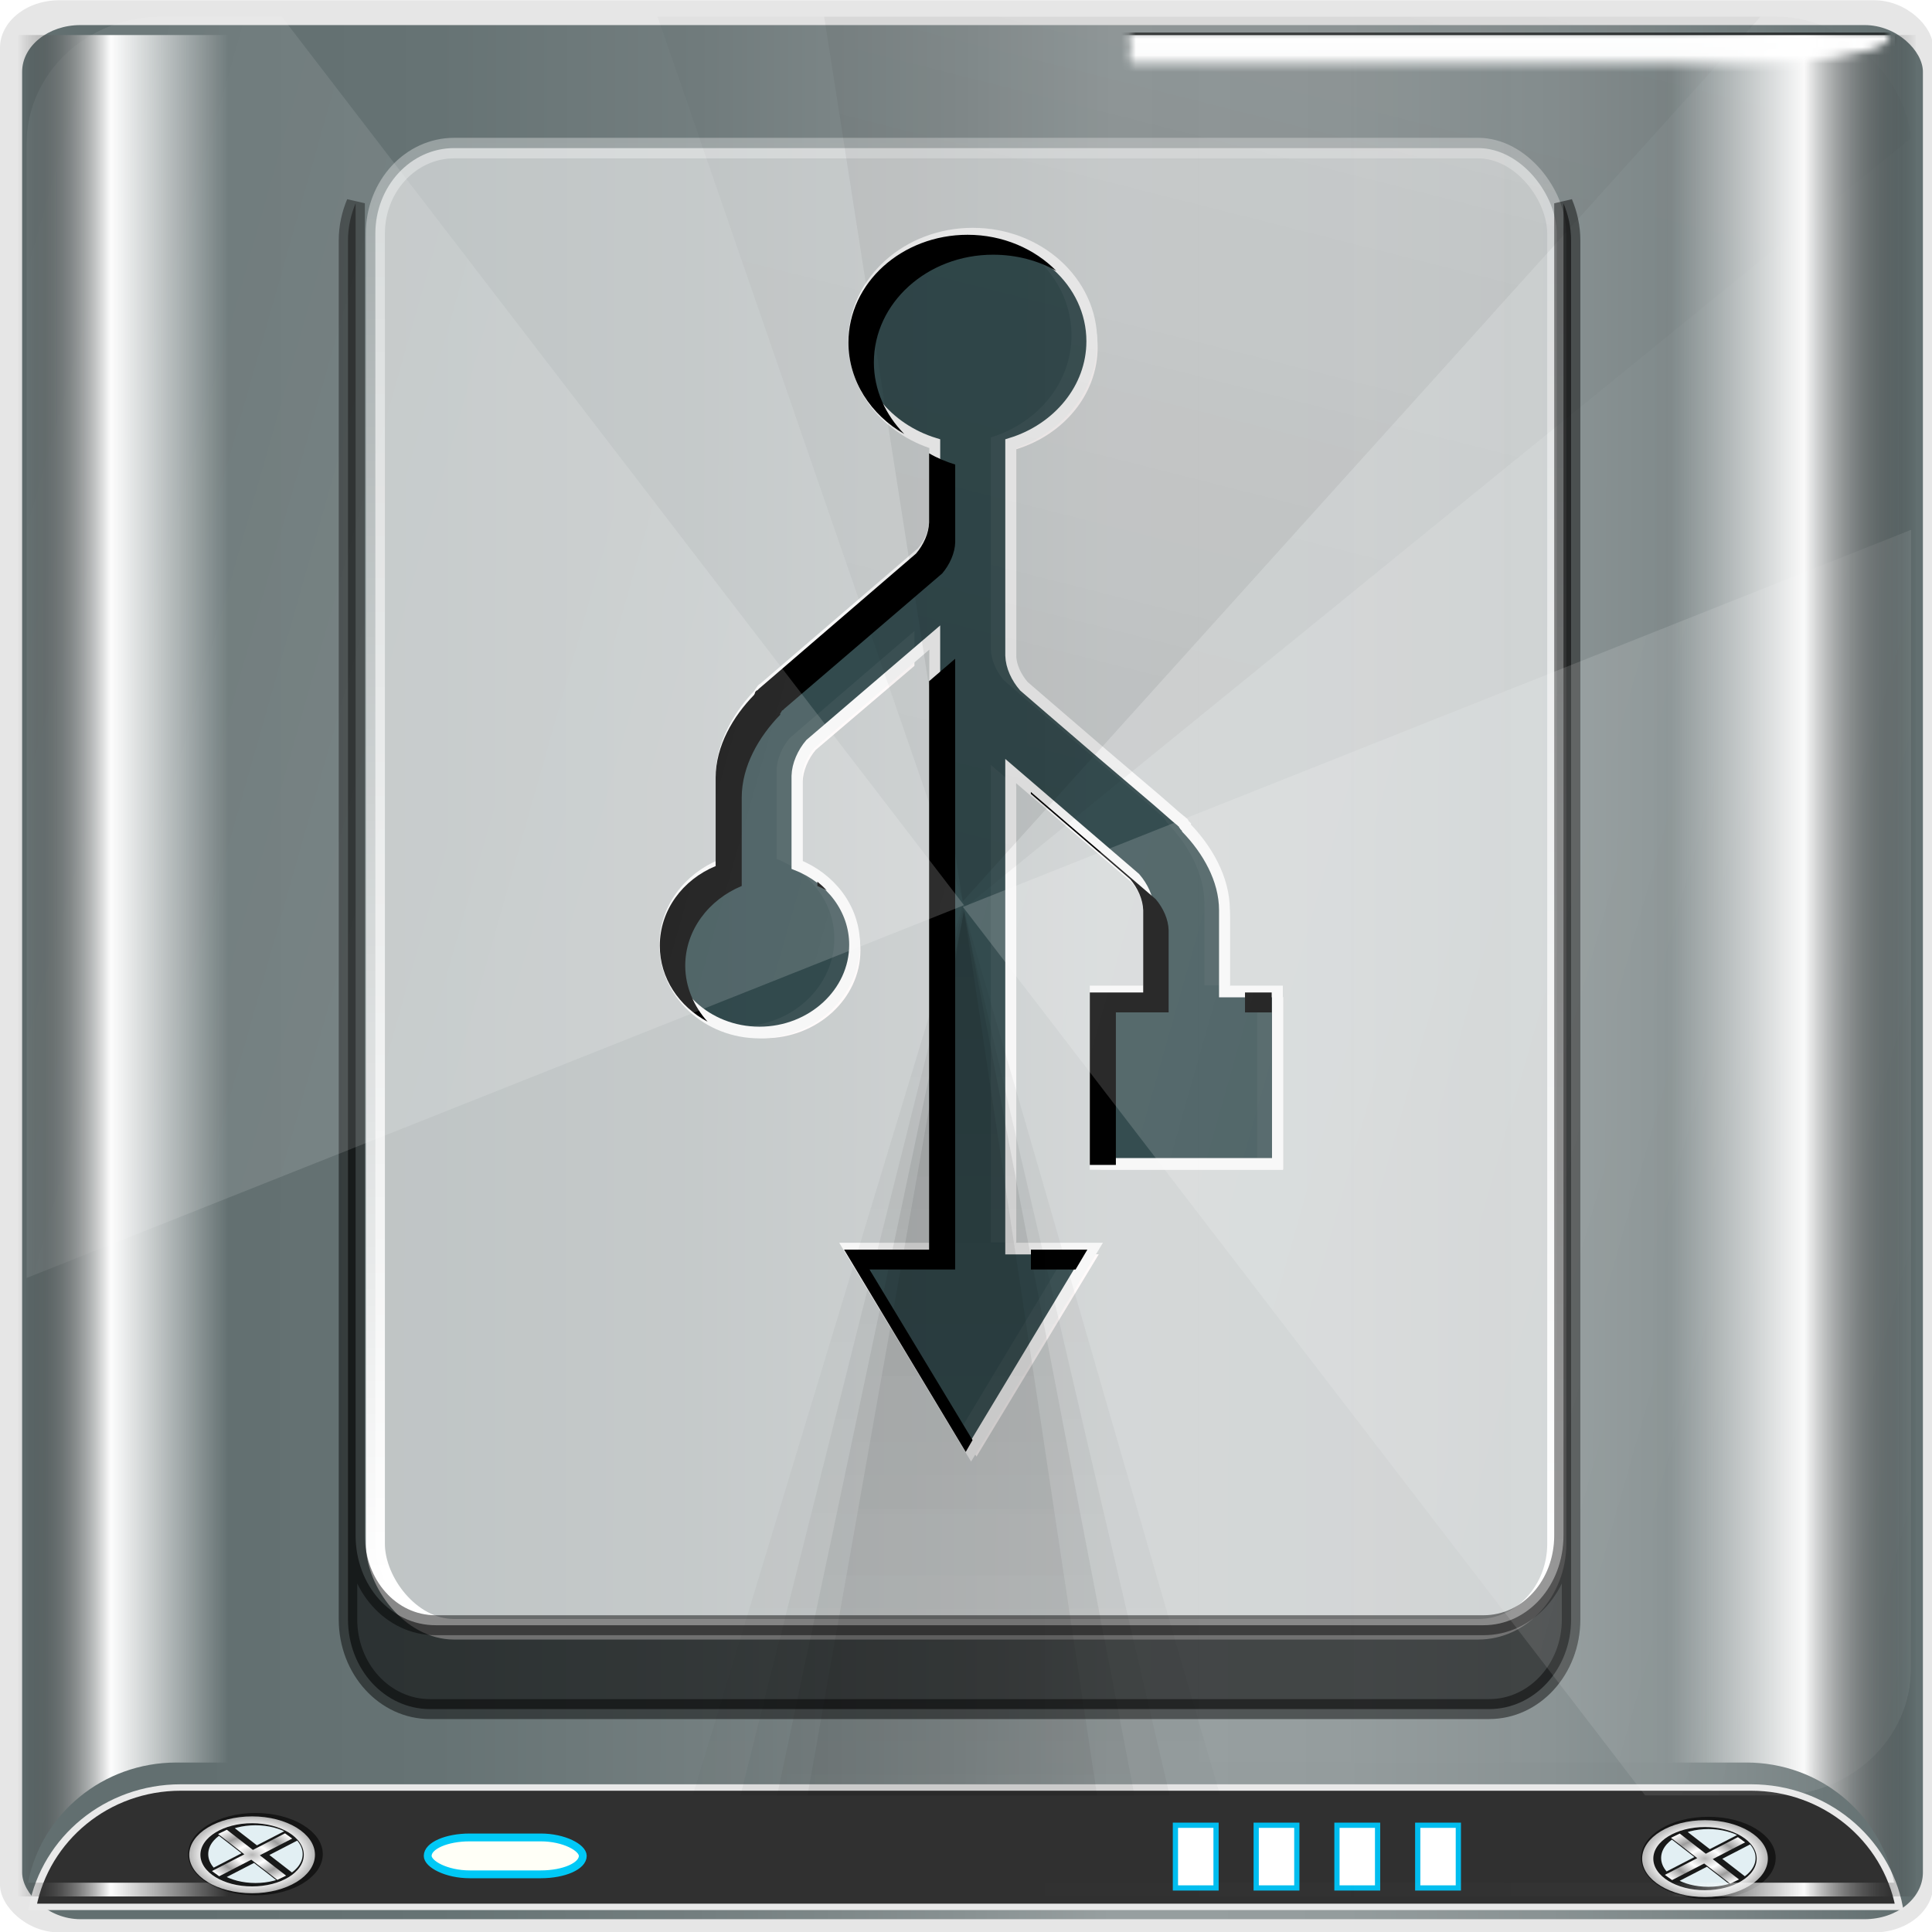 <?xml version="1.0" encoding="UTF-8" standalone="no"?>
<!-- Created with Inkscape (http://www.inkscape.org/) -->

<svg
   xmlns:dc="http://purl.org/dc/elements/1.1/"
   xmlns:cc="http://creativecommons.org/ns#"
   xmlns:rdf="http://www.w3.org/1999/02/22-rdf-syntax-ns#"
   xmlns:svg="http://www.w3.org/2000/svg"
   xmlns="http://www.w3.org/2000/svg"
   xmlns:xlink="http://www.w3.org/1999/xlink"
   xmlns:sodipodi="http://sodipodi.sourceforge.net/DTD/sodipodi-0.dtd"
   xmlns:inkscape="http://www.inkscape.org/namespaces/inkscape"
   width="96"
   height="96"
   id="svg5222"
   version="1.1"
   inkscape:version="0.48.5 r10040"
   sodipodi:docname="Removable.svg">
  <defs
     id="defs5224">
    <linearGradient
       inkscape:collect="always"
       id="linearGradient5095">
      <stop
         style="stop-color:#ffffff;stop-opacity:1;"
         offset="0"
         id="stop5097" />
      <stop
         style="stop-color:#ffffff;stop-opacity:0;"
         offset="1"
         id="stop5099" />
    </linearGradient>
    <linearGradient
       id="linearGradient4006">
      <stop
         style="stop-color:#010101;stop-opacity:1;"
         offset="0"
         id="stop4008" />
      <stop
         style="stop-color:#010101;stop-opacity:0.19;"
         offset="1"
         id="stop4010" />
    </linearGradient>
    <linearGradient
       inkscape:collect="always"
       xlink:href="#linearGradient6127"
       id="linearGradient4819"
       gradientUnits="userSpaceOnUse"
       x1="0"
       y1="128"
       x2="256"
       y2="128" />
    <linearGradient
       x1="278.97"
       y1="149.81"
       gradientTransform="matrix(0.903,-9e-4,-9e-4,0.798,22.331,26.876)"
       x2="282.86"
       gradientUnits="userSpaceOnUse"
       y2="149.81"
       id="linearGradient6127">
      <stop
         offset="0"
         style="stop-color:#626F70"
         id="stop6129" />
      <stop
         offset=".145"
         style="stop-color:#667374"
         id="stop6131" />
      <stop
         offset=".297"
         style="stop-color:#737E7F"
         id="stop6133" />
      <stop
         offset=".451"
         style="stop-color:#889192"
         id="stop6135" />
      <stop
         offset=".539"
         style="stop-color:#979FA0"
         id="stop6137" />
      <stop
         offset=".675"
         style="stop-color:#949C9D"
         id="stop6139" />
      <stop
         offset=".795"
         style="stop-color:#899293"
         id="stop6141-28" />
      <stop
         offset=".907"
         style="stop-color:#778283"
         id="stop6143-46" />
      <stop
         offset="1"
         style="stop-color:#626F70"
         id="stop6145" />
    </linearGradient>
    <linearGradient
       inkscape:collect="always"
       xlink:href="#linearGradient4273"
       id="linearGradient4821"
       gradientUnits="userSpaceOnUse"
       x1="0"
       y1="128"
       x2="256"
       y2="128"
       gradientTransform="matrix(0.373,0,0,0.363,0.469,3.073)" />
    <linearGradient
       id="linearGradient4273">
      <stop
         style="stop-color:#000000;stop-opacity:0;"
         offset="0"
         id="stop4275" />
      <stop
         id="stop3953"
         offset="0.049"
         style="stop-color:#fdfdfd;stop-opacity:1;" />
      <stop
         id="stop4277"
         offset="0.111"
         style="stop-color:#ffffff;stop-opacity:0;" />
      <stop
         id="stop4279"
         offset="0.5"
         style="stop-color:#ffffff;stop-opacity:0;" />
      <stop
         id="stop3955"
         offset="0.87"
         style="stop-color:#fbfbfb;stop-opacity:0.018;" />
      <stop
         style="stop-color:#fafafa;stop-opacity:1;"
         offset="0.94"
         id="stop4281" />
      <stop
         style="stop-color:#000000;stop-opacity:0;"
         offset="1"
         id="stop4283" />
    </linearGradient>
    <radialGradient
       inkscape:collect="always"
       xlink:href="#linearGradient4466-4-9-1"
       id="radialGradient4823"
       gradientUnits="userSpaceOnUse"
       spreadMethod="pad"
       cx="-19.698"
       cy="65.445"
       fx="-19.698"
       fy="65.445"
       r="19.445" />
    <linearGradient
       id="linearGradient4466-4-9-1">
      <stop
         style="stop-color:#ffffff;stop-opacity:1;"
         offset="0"
         id="stop4468-2-0-5" />
      <stop
         style="stop-color:#292929;stop-opacity:1;"
         offset="1"
         id="stop4470-1-0-8" />
    </linearGradient>
    <linearGradient
       inkscape:collect="always"
       xlink:href="#SVGID_123_-5-3-9"
       id="linearGradient4825"
       gradientUnits="userSpaceOnUse"
       x1="-39.143"
       y1="65.445"
       x2="-0.253"
       y2="65.445" />
    <linearGradient
       x1="235.24"
       y1="136.37"
       gradientTransform="matrix(1,2e-4,2e-4,1.039,0.039,-6.066)"
       x2="269.33"
       gradientUnits="userSpaceOnUse"
       y2="136.37"
       id="SVGID_123_-5-3-9">
      <stop
         offset="0"
         style="stop-color:#A8AEAF"
         id="stop1552-8-5-0" />
      <stop
         offset=".564"
         style="stop-color:#E8EAEA"
         id="stop1554-9-8-2" />
      <stop
         offset="1"
         style="stop-color:#B6BBBC"
         id="stop1556-0-6-5" />
    </linearGradient>
    <linearGradient
       inkscape:collect="always"
       xlink:href="#SVGID_73_-1-3-7"
       id="linearGradient4827"
       gradientUnits="userSpaceOnUse"
       gradientTransform="matrix(0.201,0,0,0.298,16.567,965.1)"
       x1="234"
       y1="143.67"
       x2="278.41"
       y2="143.67" />
    <linearGradient
       x1="275.7"
       y1="108.08"
       gradientTransform="matrix(-0.923,-0.176,-0.54,0.934,571.375,62.661)"
       x2="235.7"
       gradientUnits="userSpaceOnUse"
       y2="169.08"
       id="SVGID_73_-1-3-7">
      <stop
         offset="0.127"
         style="stop-color:#66d9de;stop-opacity:0;"
         id="stop886-7-9-8" />
      <stop
         offset=".485"
         style="stop-color:#FFFFFF"
         id="stop888-4-4-9" />
      <stop
         offset="0.873"
         style="stop-color:#f7a4ee;stop-opacity:0;"
         id="stop890-2-8-8" />
    </linearGradient>
    <linearGradient
       inkscape:collect="always"
       xlink:href="#SVGID_73_-1-3-7"
       id="linearGradient4829"
       gradientUnits="userSpaceOnUse"
       gradientTransform="matrix(0.204,0,0,0.301,13.896,962.339)"
       x1="275.7"
       y1="108.08"
       x2="235.7"
       y2="169.08" />
    <linearGradient
       x1="275.7"
       y1="108.08"
       gradientTransform="matrix(-0.923,-0.176,-0.54,0.934,571.375,62.661)"
       x2="235.7"
       gradientUnits="userSpaceOnUse"
       y2="169.08"
       id="linearGradient4914">
      <stop
         offset="0.127"
         style="stop-color:#66d9de;stop-opacity:0;"
         id="stop4916" />
      <stop
         offset=".485"
         style="stop-color:#FFFFFF"
         id="stop4918" />
      <stop
         offset="0.873"
         style="stop-color:#f7a4ee;stop-opacity:0;"
         id="stop4920" />
    </linearGradient>
    <linearGradient
       inkscape:collect="always"
       xlink:href="#SVGID_73_-1-3-7"
       id="linearGradient4831"
       gradientUnits="userSpaceOnUse"
       gradientTransform="matrix(-0.923,-0.176,-0.54,0.934,571.375,62.661)"
       x1="275.7"
       y1="108.08"
       x2="235.7"
       y2="169.08" />
    <linearGradient
       x1="275.7"
       y1="108.08"
       gradientTransform="matrix(-0.923,-0.176,-0.54,0.934,571.375,62.661)"
       x2="235.7"
       gradientUnits="userSpaceOnUse"
       y2="169.08"
       id="linearGradient4923">
      <stop
         offset="0.127"
         style="stop-color:#66d9de;stop-opacity:0;"
         id="stop4925" />
      <stop
         offset=".485"
         style="stop-color:#FFFFFF"
         id="stop4927" />
      <stop
         offset="0.873"
         style="stop-color:#f7a4ee;stop-opacity:0;"
         id="stop4929" />
    </linearGradient>
    <filter
       color-interpolation-filters="sRGB"
       inkscape:collect="always"
       id="filter6071-1"
       x="-0.595"
       width="2.191"
       y="-0.012"
       height="1.024">
      <feGaussianBlur
         inkscape:collect="always"
         stdDeviation="1.306"
         id="feGaussianBlur6073-4" />
    </filter>
    <filter
       color-interpolation-filters="sRGB"
       inkscape:collect="always"
       id="filter6254-6">
      <feGaussianBlur
         inkscape:collect="always"
         stdDeviation="0.051"
         id="feGaussianBlur6256-9" />
    </filter>
    <radialGradient
       inkscape:collect="always"
       xlink:href="#linearGradient6139-0"
       id="radialGradient4833"
       gradientUnits="userSpaceOnUse"
       gradientTransform="matrix(1.007,0,0,0.847,-0.272,5.542)"
       cx="36.593"
       cy="30.963"
       fx="36.593"
       fy="30.963"
       r="5.627" />
    <linearGradient
       id="linearGradient6139-0">
      <stop
         style="stop-color:#b7b7b7;stop-opacity:1;"
         offset="0"
         id="stop6141-2" />
      <stop
         id="stop6151-0"
         offset="0.25"
         style="stop-color:#ffffff;stop-opacity:1;" />
      <stop
         id="stop6147-1"
         offset="0.5"
         style="stop-color:#9d9d9d;stop-opacity:1;" />
      <stop
         style="stop-color:#fafafa;stop-opacity:1;"
         offset="0.75"
         id="stop6149-4" />
      <stop
         style="stop-color:#b7b7b7;stop-opacity:1;"
         offset="1"
         id="stop6143-4" />
    </linearGradient>
    <radialGradient
       inkscape:collect="always"
       xlink:href="#linearGradient4307"
       id="radialGradient4835"
       gradientUnits="userSpaceOnUse"
       cx="36.593"
       cy="30.963"
       fx="36.593"
       fy="30.963"
       r="5.627" />
    <linearGradient
       id="linearGradient4307">
      <stop
         style="stop-color:#b7b7b7;stop-opacity:1;"
         offset="0"
         id="stop4309" />
      <stop
         id="stop4311"
         offset="0.25"
         style="stop-color:#ffffff;stop-opacity:1;" />
      <stop
         id="stop4313"
         offset="0.5"
         style="stop-color:#9d9d9d;stop-opacity:1;" />
      <stop
         style="stop-color:#fafafa;stop-opacity:1;"
         offset="0.75"
         id="stop4315" />
      <stop
         style="stop-color:#b7b7b7;stop-opacity:1;"
         offset="1"
         id="stop4317" />
    </linearGradient>
    <radialGradient
       inkscape:collect="always"
       xlink:href="#linearGradient6139-0"
       id="radialGradient4837"
       gradientUnits="userSpaceOnUse"
       cx="36.593"
       cy="30.963"
       fx="36.593"
       fy="30.963"
       r="5.627" />
    <linearGradient
       id="linearGradient4958">
      <stop
         style="stop-color:#b7b7b7;stop-opacity:1;"
         offset="0"
         id="stop4960" />
      <stop
         id="stop4962"
         offset="0.25"
         style="stop-color:#ffffff;stop-opacity:1;" />
      <stop
         id="stop4964"
         offset="0.5"
         style="stop-color:#9d9d9d;stop-opacity:1;" />
      <stop
         style="stop-color:#fafafa;stop-opacity:1;"
         offset="0.75"
         id="stop4966" />
      <stop
         style="stop-color:#b7b7b7;stop-opacity:1;"
         offset="1"
         id="stop4968" />
    </linearGradient>
    <radialGradient
       inkscape:collect="always"
       xlink:href="#linearGradient6139-0"
       id="radialGradient4839"
       gradientUnits="userSpaceOnUse"
       cx="36.593"
       cy="30.963"
       fx="36.593"
       fy="30.963"
       r="5.627" />
    <linearGradient
       id="linearGradient4975">
      <stop
         style="stop-color:#b7b7b7;stop-opacity:1;"
         offset="0"
         id="stop4977" />
      <stop
         id="stop4979"
         offset="0.25"
         style="stop-color:#ffffff;stop-opacity:1;" />
      <stop
         id="stop4981"
         offset="0.5"
         style="stop-color:#9d9d9d;stop-opacity:1;" />
      <stop
         style="stop-color:#fafafa;stop-opacity:1;"
         offset="0.75"
         id="stop4983" />
      <stop
         style="stop-color:#b7b7b7;stop-opacity:1;"
         offset="1"
         id="stop4985" />
    </linearGradient>
    <radialGradient
       inkscape:collect="always"
       xlink:href="#linearGradient6139-0"
       id="radialGradient4841"
       gradientUnits="userSpaceOnUse"
       cx="36.593"
       cy="30.963"
       fx="36.593"
       fy="30.963"
       r="5.627" />
    <linearGradient
       id="linearGradient4992">
      <stop
         style="stop-color:#b7b7b7;stop-opacity:1;"
         offset="0"
         id="stop4994" />
      <stop
         id="stop4996"
         offset="0.25"
         style="stop-color:#ffffff;stop-opacity:1;" />
      <stop
         id="stop4998"
         offset="0.5"
         style="stop-color:#9d9d9d;stop-opacity:1;" />
      <stop
         style="stop-color:#fafafa;stop-opacity:1;"
         offset="0.75"
         id="stop5000" />
      <stop
         style="stop-color:#b7b7b7;stop-opacity:1;"
         offset="1"
         id="stop5002" />
    </linearGradient>
    <linearGradient
       id="linearGradient3840-5-3">
      <stop
         id="stop3852-2-6"
         offset="0"
         style="stop-color:#525252;stop-opacity:1;" />
      <stop
         style="stop-color:#d5d5d5;stop-opacity:1;"
         offset="0.85"
         id="stop4868-2" />
      <stop
         id="stop3850-7-9"
         offset="1"
         style="stop-color:#5f5f5f;stop-opacity:1;" />
    </linearGradient>
    <filter
       color-interpolation-filters="sRGB"
       inkscape:collect="always"
       id="filter6254-6-3">
      <feGaussianBlur
         inkscape:collect="always"
         stdDeviation="0.051"
         id="feGaussianBlur6256-9-4" />
    </filter>
    <radialGradient
       inkscape:collect="always"
       xlink:href="#linearGradient6139-0-6"
       id="radialGradient4845"
       gradientUnits="userSpaceOnUse"
       cx="36.593"
       cy="30.963"
       fx="36.593"
       fy="30.963"
       r="5.627" />
    <linearGradient
       id="linearGradient6139-0-6">
      <stop
         style="stop-color:#b7b7b7;stop-opacity:1;"
         offset="0"
         id="stop6141-2-6" />
      <stop
         id="stop6151-0-8"
         offset="0.25"
         style="stop-color:#ffffff;stop-opacity:1;" />
      <stop
         id="stop6147-1-7"
         offset="0.5"
         style="stop-color:#9d9d9d;stop-opacity:1;" />
      <stop
         style="stop-color:#fafafa;stop-opacity:1;"
         offset="0.75"
         id="stop6149-4-1" />
      <stop
         style="stop-color:#b7b7b7;stop-opacity:1;"
         offset="1"
         id="stop6143-4-1" />
    </linearGradient>
    <radialGradient
       inkscape:collect="always"
       xlink:href="#linearGradient6139-0-6"
       id="radialGradient4847"
       gradientUnits="userSpaceOnUse"
       cx="36.593"
       cy="30.963"
       fx="36.593"
       fy="30.963"
       r="5.627" />
    <linearGradient
       id="linearGradient5031">
      <stop
         style="stop-color:#b7b7b7;stop-opacity:1;"
         offset="0"
         id="stop5033" />
      <stop
         id="stop5035"
         offset="0.25"
         style="stop-color:#ffffff;stop-opacity:1;" />
      <stop
         id="stop5037"
         offset="0.5"
         style="stop-color:#9d9d9d;stop-opacity:1;" />
      <stop
         style="stop-color:#fafafa;stop-opacity:1;"
         offset="0.75"
         id="stop5039" />
      <stop
         style="stop-color:#b7b7b7;stop-opacity:1;"
         offset="1"
         id="stop5041" />
    </linearGradient>
    <radialGradient
       inkscape:collect="always"
       xlink:href="#linearGradient6139-0-6"
       id="radialGradient4849"
       gradientUnits="userSpaceOnUse"
       cx="36.593"
       cy="30.963"
       fx="36.593"
       fy="30.963"
       r="5.627" />
    <linearGradient
       id="linearGradient5048">
      <stop
         style="stop-color:#b7b7b7;stop-opacity:1;"
         offset="0"
         id="stop5050" />
      <stop
         id="stop5052"
         offset="0.25"
         style="stop-color:#ffffff;stop-opacity:1;" />
      <stop
         id="stop5054"
         offset="0.5"
         style="stop-color:#9d9d9d;stop-opacity:1;" />
      <stop
         style="stop-color:#fafafa;stop-opacity:1;"
         offset="0.75"
         id="stop5056" />
      <stop
         style="stop-color:#b7b7b7;stop-opacity:1;"
         offset="1"
         id="stop5058" />
    </linearGradient>
    <radialGradient
       inkscape:collect="always"
       xlink:href="#linearGradient4222"
       id="radialGradient4851"
       gradientUnits="userSpaceOnUse"
       gradientTransform="matrix(1,0,0,1.11,0,-5.365)"
       cx="-8.217"
       cy="48.955"
       fx="-8.217"
       fy="48.955"
       r="6.592" />
    <linearGradient
       id="linearGradient4222">
      <stop
         style="stop-color:#b7b7b7;stop-opacity:1;"
         offset="0"
         id="stop4224" />
      <stop
         id="stop4226"
         offset="0.25"
         style="stop-color:#ffffff;stop-opacity:1;" />
      <stop
         id="stop4228"
         offset="0.5"
         style="stop-color:#9d9d9d;stop-opacity:1;" />
      <stop
         style="stop-color:#fafafa;stop-opacity:1;"
         offset="0.75"
         id="stop4230" />
      <stop
         style="stop-color:#b7b7b7;stop-opacity:1;"
         offset="1"
         id="stop4232" />
    </linearGradient>
    <radialGradient
       inkscape:collect="always"
       xlink:href="#linearGradient3832-0-6-1-1"
       id="radialGradient4853"
       gradientUnits="userSpaceOnUse"
       gradientTransform="matrix(1,0,0,1.11,0,-5.365)"
       cx="-8.217"
       cy="48.955"
       fx="-8.217"
       fy="48.955"
       r="6.592" />
    <linearGradient
       id="linearGradient3832-0-6-1-1">
      <stop
         id="stop3834-6-3-7-1"
         offset="0"
         style="stop-color:#000000;stop-opacity:1;" />
      <stop
         style="stop-color:#000000;stop-opacity:0.588;"
         offset="0.1"
         id="stop3872-2-4" />
      <stop
         id="stop3844-6-2-7-6"
         offset="0.9"
         style="stop-color:#000000;stop-opacity:0.588;" />
      <stop
         id="stop3836-5-0-2-9"
         offset="1"
         style="stop-color:#000000;stop-opacity:1;" />
    </linearGradient>
    <radialGradient
       inkscape:collect="always"
       xlink:href="#linearGradient3832-0-6-1-1"
       id="radialGradient4855"
       gradientUnits="userSpaceOnUse"
       gradientTransform="matrix(1,0,0,1.11,0,-5.365)"
       cx="-8.217"
       cy="48.955"
       fx="-8.217"
       fy="48.955"
       r="6.592" />
    <linearGradient
       id="linearGradient5074">
      <stop
         id="stop5076"
         offset="0"
         style="stop-color:#000000;stop-opacity:1;" />
      <stop
         style="stop-color:#000000;stop-opacity:0.588;"
         offset="0.1"
         id="stop5078" />
      <stop
         id="stop5080"
         offset="0.9"
         style="stop-color:#000000;stop-opacity:0.588;" />
      <stop
         id="stop5082"
         offset="1"
         style="stop-color:#000000;stop-opacity:1;" />
    </linearGradient>
    <radialGradient
       inkscape:collect="always"
       xlink:href="#linearGradient3832-0-6-1-1"
       id="radialGradient4857"
       gradientUnits="userSpaceOnUse"
       gradientTransform="matrix(1,0,0,1.11,0,-5.365)"
       cx="-8.217"
       cy="48.955"
       fx="-8.217"
       fy="48.955"
       r="6.592" />
    <linearGradient
       id="linearGradient5085">
      <stop
         id="stop5087"
         offset="0"
         style="stop-color:#000000;stop-opacity:1;" />
      <stop
         style="stop-color:#000000;stop-opacity:0.588;"
         offset="0.1"
         id="stop5089" />
      <stop
         id="stop5091"
         offset="0.9"
         style="stop-color:#000000;stop-opacity:0.588;" />
      <stop
         id="stop5093"
         offset="1"
         style="stop-color:#000000;stop-opacity:1;" />
    </linearGradient>
    <radialGradient
       inkscape:collect="always"
       xlink:href="#linearGradient3832-0-6-1-1"
       id="radialGradient4859"
       gradientUnits="userSpaceOnUse"
       gradientTransform="matrix(1,0,0,1.11,0,-5.365)"
       cx="-8.217"
       cy="48.955"
       fx="-8.217"
       fy="48.955"
       r="6.592" />
    <linearGradient
       id="linearGradient5096">
      <stop
         id="stop5098"
         offset="0"
         style="stop-color:#000000;stop-opacity:1;" />
      <stop
         style="stop-color:#000000;stop-opacity:0.588;"
         offset="0.1"
         id="stop5100" />
      <stop
         id="stop5102"
         offset="0.9"
         style="stop-color:#000000;stop-opacity:0.588;" />
      <stop
         id="stop5104"
         offset="1"
         style="stop-color:#000000;stop-opacity:1;" />
    </linearGradient>
    <radialGradient
       inkscape:collect="always"
       xlink:href="#linearGradient3832-0-6-1-1"
       id="radialGradient4861"
       gradientUnits="userSpaceOnUse"
       gradientTransform="matrix(1,0,0,1.11,0,-5.365)"
       cx="-8.217"
       cy="48.955"
       fx="-8.217"
       fy="48.955"
       r="6.592" />
    <linearGradient
       id="linearGradient5107">
      <stop
         id="stop5109"
         offset="0"
         style="stop-color:#000000;stop-opacity:1;" />
      <stop
         style="stop-color:#000000;stop-opacity:0.588;"
         offset="0.1"
         id="stop5111" />
      <stop
         id="stop5113"
         offset="0.9"
         style="stop-color:#000000;stop-opacity:0.588;" />
      <stop
         id="stop5115"
         offset="1"
         style="stop-color:#000000;stop-opacity:1;" />
    </linearGradient>
    <radialGradient
       inkscape:collect="always"
       xlink:href="#linearGradient3832-0-6-1-1"
       id="radialGradient4863"
       gradientUnits="userSpaceOnUse"
       gradientTransform="matrix(1,0,0,1.11,0,-5.365)"
       cx="-8.217"
       cy="48.955"
       fx="-8.217"
       fy="48.955"
       r="6.592" />
    <linearGradient
       id="linearGradient5118">
      <stop
         id="stop5120"
         offset="0"
         style="stop-color:#000000;stop-opacity:1;" />
      <stop
         style="stop-color:#000000;stop-opacity:0.588;"
         offset="0.1"
         id="stop5122" />
      <stop
         id="stop5124"
         offset="0.9"
         style="stop-color:#000000;stop-opacity:0.588;" />
      <stop
         id="stop5126"
         offset="1"
         style="stop-color:#000000;stop-opacity:1;" />
    </linearGradient>
    <radialGradient
       inkscape:collect="always"
       xlink:href="#linearGradient3832-0-6-1-1"
       id="radialGradient4865"
       gradientUnits="userSpaceOnUse"
       gradientTransform="matrix(1,0,0,1.11,0,-5.365)"
       cx="-8.217"
       cy="48.955"
       fx="-8.217"
       fy="48.955"
       r="6.592" />
    <linearGradient
       id="linearGradient5129">
      <stop
         id="stop5131"
         offset="0"
         style="stop-color:#000000;stop-opacity:1;" />
      <stop
         style="stop-color:#000000;stop-opacity:0.588;"
         offset="0.1"
         id="stop5133" />
      <stop
         id="stop5135"
         offset="0.9"
         style="stop-color:#000000;stop-opacity:0.588;" />
      <stop
         id="stop5137"
         offset="1"
         style="stop-color:#000000;stop-opacity:1;" />
    </linearGradient>
    <radialGradient
       r="6.592"
       fy="48.955"
       fx="-8.217"
       cy="48.955"
       cx="-8.217"
       gradientTransform="matrix(1,0,0,1.11,0,-5.365)"
       gradientUnits="userSpaceOnUse"
       id="radialGradient5220"
       xlink:href="#linearGradient3832-0-6-1-1"
       inkscape:collect="always" />
    <linearGradient
       inkscape:collect="always"
       xlink:href="#linearGradient4006"
       id="linearGradient4012"
       x1="15.775"
       y1="-15.371"
       x2="3.295"
       y2="398.6"
       gradientUnits="userSpaceOnUse" />
    <radialGradient
       inkscape:collect="always"
       xlink:href="#linearGradient5118"
       id="radialGradient4010"
       cx="118.62"
       cy="171.572"
       fx="118.62"
       fy="171.572"
       r="77.925"
       gradientTransform="matrix(1,0,0,0.736,0,45.37)"
       gradientUnits="userSpaceOnUse" />
    <linearGradient
       inkscape:collect="always"
       xlink:href="#linearGradient5095"
       id="linearGradient5101"
       x1="141.45"
       y1="-963.22"
       x2="141.321"
       y2="-1070.258"
       gradientUnits="userSpaceOnUse" />
    <linearGradient
       inkscape:collect="always"
       xlink:href="#linearGradient4273"
       id="linearGradient3960"
       gradientUnits="userSpaceOnUse"
       gradientTransform="matrix(0.369,0,0,0.372,-2.25,162.95)"
       x1="0"
       y1="128"
       x2="256"
       y2="128" />
    <mask
       maskUnits="userSpaceOnUse"
       id="mask3976">
      <path
         style="fill:#000000;fill-opacity:0.984;stroke:#eeeeee;stroke-width:1.319;stroke-linejoin:round;stroke-miterlimit:4;stroke-opacity:1;stroke-dasharray:none;display:inline"
         d="m 17.084,254.377 c -1.402,-1.789 -2.458,-10.045 -2.458,-20.033 l 0,-212.445 c 0,-9.988 1.056,-18.244 2.458,-20.033 l 0,252.51 z"
         id="path3978"
         inkscape:connector-curvature="0" />
    </mask>
    <linearGradient
       inkscape:collect="always"
       xlink:href="#linearGradient4273"
       id="linearGradient3980"
       gradientUnits="userSpaceOnUse"
       gradientTransform="matrix(0.369,0,0,0.365,-2.25,164.986)"
       x1="0"
       y1="128"
       x2="256"
       y2="128" />
    <linearGradient
       inkscape:collect="always"
       xlink:href="#linearGradient6127"
       id="linearGradient4009"
       gradientUnits="userSpaceOnUse"
       x1="0"
       y1="128"
       x2="256"
       y2="128" />
    <radialGradient
       inkscape:collect="always"
       xlink:href="#linearGradient6139-0"
       id="radialGradient4011"
       gradientUnits="userSpaceOnUse"
       cx="36.593"
       cy="30.963"
       fx="36.593"
       fy="30.963"
       r="5.627" />
    <radialGradient
       inkscape:collect="always"
       xlink:href="#linearGradient6139-0-6"
       id="radialGradient4013"
       gradientUnits="userSpaceOnUse"
       cx="36.593"
       cy="30.963"
       fx="36.593"
       fy="30.963"
       r="5.627" />
    <linearGradient
       inkscape:collect="always"
       xlink:href="#linearGradient5095"
       id="linearGradient4015"
       gradientUnits="userSpaceOnUse"
       x1="141.45"
       y1="-963.22"
       x2="141.321"
       y2="-1070.258" />
    <linearGradient
       inkscape:collect="always"
       xlink:href="#linearGradient4273"
       id="linearGradient4017"
       gradientUnits="userSpaceOnUse"
       gradientTransform="matrix(0.369,0,0,0.365,-2.25,164.986)"
       x1="0"
       y1="128"
       x2="256"
       y2="128" />
    <linearGradient
       inkscape:collect="always"
       xlink:href="#linearGradient6127"
       id="linearGradient4048"
       gradientUnits="userSpaceOnUse"
       x1="0"
       y1="128"
       x2="256"
       y2="128" />
    <radialGradient
       inkscape:collect="always"
       xlink:href="#linearGradient6139-0"
       id="radialGradient4050"
       gradientUnits="userSpaceOnUse"
       cx="36.593"
       cy="30.963"
       fx="36.593"
       fy="30.963"
       r="5.627" />
    <radialGradient
       inkscape:collect="always"
       xlink:href="#linearGradient6139-0-6"
       id="radialGradient4052"
       gradientUnits="userSpaceOnUse"
       cx="36.593"
       cy="30.963"
       fx="36.593"
       fy="30.963"
       r="5.627" />
    <linearGradient
       inkscape:collect="always"
       xlink:href="#linearGradient5095"
       id="linearGradient4054"
       gradientUnits="userSpaceOnUse"
       x1="141.45"
       y1="-963.22"
       x2="141.321"
       y2="-1070.258" />
    <linearGradient
       inkscape:collect="always"
       xlink:href="#linearGradient4273"
       id="linearGradient4056"
       gradientUnits="userSpaceOnUse"
       gradientTransform="matrix(0.369,0,0,0.365,-2.25,163.77)"
       x1="0"
       y1="128"
       x2="256"
       y2="128" />
    <clipPath
       id="clipPath4194-1">
      <rect
         width="84"
         height="84"
         rx="6"
         ry="6"
         x="6"
         y="6"
         id="rect4196-1"
         style="fill:#ff00ff;fill-opacity:1;fill-rule:nonzero;stroke:none" />
    </clipPath>
    <linearGradient
       x1="48.234"
       y1="48.047"
       x2="126.139"
       y2="66.233"
       id="linearGradient4077-0"
       xlink:href="#linearGradient4071-3"
       gradientUnits="userSpaceOnUse" />
    <linearGradient
       id="linearGradient4071-3">
      <stop
         id="stop4073-8"
         style="stop-color:#000000;stop-opacity:1"
         offset="0" />
      <stop
         id="stop4075-4"
         style="stop-color:#000000;stop-opacity:0"
         offset="1" />
    </linearGradient>
    <linearGradient
       x1="48.055"
       y1="48.032"
       x2="126.673"
       y2="62.839"
       id="linearGradient4069-9"
       xlink:href="#linearGradient4047-2"
       gradientUnits="userSpaceOnUse" />
    <linearGradient
       id="linearGradient4047-2">
      <stop
         id="stop4049-0"
         style="stop-color:#000000;stop-opacity:1"
         offset="0" />
      <stop
         id="stop4051-5"
         style="stop-color:#000000;stop-opacity:0"
         offset="1" />
    </linearGradient>
    <linearGradient
       x1="47.997"
       y1="48.029"
       x2="127.052"
       y2="60.29"
       id="linearGradient4061-6"
       xlink:href="#linearGradient4047-2"
       gradientUnits="userSpaceOnUse" />
    <linearGradient
       id="linearGradient3507">
      <stop
         id="stop3509"
         style="stop-color:#000000;stop-opacity:1"
         offset="0" />
      <stop
         id="stop3511"
         style="stop-color:#000000;stop-opacity:0"
         offset="1" />
    </linearGradient>
    <linearGradient
       x1="47.998"
       y1="48.029"
       x2="127.416"
       y2="57.665"
       id="linearGradient4053-2"
       xlink:href="#linearGradient4047-2"
       gradientUnits="userSpaceOnUse" />
    <linearGradient
       id="linearGradient3514">
      <stop
         id="stop3516"
         style="stop-color:#000000;stop-opacity:1"
         offset="0" />
      <stop
         id="stop3518"
         style="stop-color:#000000;stop-opacity:0"
         offset="1" />
    </linearGradient>
    <linearGradient
       x1="48.234"
       y1="48.047"
       x2="126.139"
       y2="66.233"
       id="linearGradient4145-0"
       xlink:href="#linearGradient4115-2"
       gradientUnits="userSpaceOnUse" />
    <linearGradient
       id="linearGradient4115-2">
      <stop
         id="stop4117-3"
         style="stop-color:#ffffff;stop-opacity:1"
         offset="0" />
      <stop
         id="stop4119-6"
         style="stop-color:#ffffff;stop-opacity:0"
         offset="1" />
    </linearGradient>
    <linearGradient
       x1="48.234"
       y1="48.047"
       x2="126.139"
       y2="66.233"
       id="linearGradient4107-8"
       xlink:href="#linearGradient4071-3"
       gradientUnits="userSpaceOnUse" />
    <linearGradient
       id="linearGradient3525">
      <stop
         id="stop3527"
         style="stop-color:#000000;stop-opacity:1"
         offset="0" />
      <stop
         id="stop3529"
         style="stop-color:#000000;stop-opacity:0"
         offset="1" />
    </linearGradient>
    <linearGradient
       x1="47.997"
       y1="48.029"
       x2="127.052"
       y2="60.29"
       id="linearGradient4111-3"
       xlink:href="#linearGradient4047-2"
       gradientUnits="userSpaceOnUse" />
    <linearGradient
       id="linearGradient3532">
      <stop
         id="stop3534"
         style="stop-color:#000000;stop-opacity:1"
         offset="0" />
      <stop
         id="stop3536"
         style="stop-color:#000000;stop-opacity:0"
         offset="1" />
    </linearGradient>
    <linearGradient
       x1="48.234"
       y1="48.047"
       x2="126.139"
       y2="66.233"
       id="linearGradient4157-8"
       xlink:href="#linearGradient4115-2"
       gradientUnits="userSpaceOnUse" />
    <linearGradient
       id="linearGradient3539">
      <stop
         id="stop3541"
         style="stop-color:#ffffff;stop-opacity:1"
         offset="0" />
      <stop
         id="stop3543"
         style="stop-color:#ffffff;stop-opacity:0"
         offset="1" />
    </linearGradient>
  </defs>
  <sodipodi:namedview
     id="base"
     pagecolor="#ffffff"
     bordercolor="#666666"
     borderopacity="1.0"
     inkscape:pageopacity="0.0"
     inkscape:pageshadow="2"
     inkscape:zoom="5.5494506"
     inkscape:cx="20.305047"
     inkscape:cy="48.479164"
     inkscape:current-layer="g4021"
     showgrid="true"
     inkscape:grid-bbox="true"
     inkscape:document-units="px"
     inkscape:window-width="1280"
     inkscape:window-height="966"
     inkscape:window-x="0"
     inkscape:window-y="0"
     inkscape:window-maximized="1" />
  <g
     id="layer1"
     inkscape:label="Layer 1"
     inkscape:groupmode="layer"
     transform="translate(0,80)">
    <g
       style="display:inline"
       id="g4737"
       transform="matrix(1.013,0,0,1.001,2.513,-242.671)">
      <g
         id="g3982"
         transform="matrix(0.987,0,0,0.987,0.595,2.786)">
        <rect
           rx="2.943"
           ry="2.399"
           y="161.839"
           x="-3.117"
           height="97.175"
           width="96.079"
           id="rect4019"
           style="opacity:0.1;fill:#000000;fill-opacity:1;fill-rule:nonzero;stroke:none;display:inline" />
        <g
           id="g4021"
           transform="matrix(1,0,0,1.003,0.002,-0.663)">
          <rect
             transform="matrix(0.369,0,0,0.371,-2.018,163.261)"
             rx="7.841"
             ry="6.32"
             y="0"
             x="0"
             height="256"
             width="256"
             id="rect4646"
             style="fill:url(#linearGradient4048);fill-opacity:1;fill-rule:nonzero;stroke:none;display:inline" />
          <path
             inkscape:connector-curvature="0"
             id="path6048"
             d="m -98.739,295.213 c 1.771,-10.501 9.946,-18.414 19.836,-18.414 l 210.358,0 c 9.889,0 18.064,7.913 19.836,18.414 l -250.03,0 z"
             style="fill:#303030;fill-opacity:1;fill-rule:nonzero;stroke:#e9e9e9;stroke-width:0.992;stroke-opacity:1;display:inline"
             transform="matrix(0.371,0,0,0.325,35.136,161.675)" />
          <g
             transform="matrix(0.441,0,0,0.272,-15.022,203.061)"
             id="g6326"
             style="display:inline">
            <g
               id="g6328"
               transform="matrix(1.259,0,0,1.259,173.444,152.58)"
               style="fill:#ecfafe;fill-opacity:0.942;stroke:#151515;stroke-width:1.8;stroke-miterlimit:4;stroke-opacity:0.977;stroke-dasharray:none;filter:url(#filter6254-6)">
              <path
                 d="m 39.862,28.202 c -6.538,5.523 -6.538,5.523 -6.538,5.523 m 0.617,-6.12 c 5.303,6.718 5.303,6.718 5.303,6.718 m 2.475,-3.359 c 0,2.831 -2.295,5.127 -5.127,5.127 -2.831,0 -5.127,-2.295 -5.127,-5.127 0,-2.831 2.295,-5.127 5.127,-5.127 2.831,0 5.127,2.295 5.127,5.127 z"
                 style="fill:#ecfafe;fill-opacity:0.942;stroke:#151515;stroke-width:1.8;stroke-linecap:butt;stroke-linejoin:miter;stroke-miterlimit:4;stroke-opacity:0.977;stroke-dasharray:none"
                 id="path6330"
                 inkscape:connector-curvature="0" />
            </g>
            <g
               transform="matrix(1.259,0,0,1.259,173.065,152.705)"
               id="g6332">
              <path
                 inkscape:connector-curvature="0"
                 id="path6334"
                 style="fill:none;stroke:url(#radialGradient4050);stroke-width:1px;stroke-linecap:butt;stroke-linejoin:miter;stroke-opacity:1"
                 d="m 39.862,28.202 c -6.538,5.523 -6.538,5.523 -6.538,5.523 m 0.617,-6.12 c 5.303,6.718 5.303,6.718 5.303,6.718 m 2.475,-3.359 c 0,2.831 -2.295,5.127 -5.127,5.127 -2.831,0 -5.127,-2.295 -5.127,-5.127 0,-2.831 2.295,-5.127 5.127,-5.127 2.831,0 5.127,2.295 5.127,5.127 z" />
            </g>
          </g>
          <rect
             rx="5.657"
             ry="2.492"
             y="244.953"
             x="54.622"
             height="4.985"
             width="20.887"
             id="rect6099"
             style="fill:#fffff7;fill-opacity:1;stroke:#00c9f6;stroke-width:1.059;stroke-linejoin:round;stroke-miterlimit:4;stroke-opacity:1;stroke-dasharray:none;display:inline"
             transform="matrix(0.369,0,0,0.371,-2.018,163.261)" />
          <g
             id="g6350"
             transform="matrix(0.441,0,0,0.272,-87.228,202.87)"
             style="display:inline">
            <g
               style="fill:#ecfafe;fill-opacity:0.942;stroke:#151515;stroke-width:1.8;stroke-miterlimit:4;stroke-opacity:0.977;stroke-dasharray:none;filter:url(#filter6254-6-3)"
               transform="matrix(1.259,0,0,1.259,173.444,152.58)"
               id="g6352">
              <path
                 inkscape:connector-curvature="0"
                 id="path6354"
                 style="fill:#ecfafe;fill-opacity:0.942;stroke:#151515;stroke-width:1.8;stroke-linecap:butt;stroke-linejoin:miter;stroke-miterlimit:4;stroke-opacity:0.977;stroke-dasharray:none"
                 d="m 39.862,28.202 c -6.538,5.523 -6.538,5.523 -6.538,5.523 m 0.617,-6.12 c 5.303,6.718 5.303,6.718 5.303,6.718 m 2.475,-3.359 c 0,2.831 -2.295,5.127 -5.127,5.127 -2.831,0 -5.127,-2.295 -5.127,-5.127 0,-2.831 2.295,-5.127 5.127,-5.127 2.831,0 5.127,2.295 5.127,5.127 z" />
            </g>
            <g
               id="g6356"
               transform="matrix(1.259,0,0,1.259,173.065,152.705)">
              <path
                 d="m 39.862,28.202 c -6.538,5.523 -6.538,5.523 -6.538,5.523 m 0.617,-6.12 c 5.303,6.718 5.303,6.718 5.303,6.718 m 2.475,-3.359 c 0,2.831 -2.295,5.127 -5.127,5.127 -2.831,0 -5.127,-2.295 -5.127,-5.127 0,-2.831 2.295,-5.127 5.127,-5.127 2.831,0 5.127,2.295 5.127,5.127 z"
                 style="fill:none;stroke:url(#radialGradient4052);stroke-width:1px;stroke-linecap:butt;stroke-linejoin:miter;stroke-opacity:1"
                 id="path6358"
                 inkscape:connector-curvature="0" />
            </g>
          </g>
          <rect
             y="243.305"
             x="166.205"
             height="8.474"
             width="5.472"
             id="rect4860"
             style="fill:#ffffff;fill-opacity:1;stroke:#00bdef;stroke-width:0.704;stroke-miterlimit:4;stroke-opacity:1;stroke-dasharray:none;display:inline"
             transform="matrix(0.369,0,0,0.371,-2.018,163.261)" />
          <rect
             style="fill:#ffffff;fill-opacity:1;stroke:#00bdef;stroke-width:0.704;stroke-miterlimit:4;stroke-opacity:1;stroke-dasharray:none;display:inline"
             id="rect4862"
             width="5.472"
             height="8.474"
             x="177.083"
             y="243.305"
             transform="matrix(0.369,0,0,0.371,-2.018,163.261)" />
          <rect
             y="243.305"
             x="187.96"
             height="8.474"
             width="5.472"
             id="rect4864"
             style="fill:#ffffff;fill-opacity:1;stroke:#00bdef;stroke-width:0.704;stroke-miterlimit:4;stroke-opacity:1;stroke-dasharray:none;display:inline"
             transform="matrix(0.369,0,0,0.371,-2.018,163.261)" />
          <rect
             style="fill:#ffffff;fill-opacity:1;stroke:#00bdef;stroke-width:0.704;stroke-miterlimit:4;stroke-opacity:1;stroke-dasharray:none;display:inline"
             id="rect4866"
             width="5.472"
             height="8.474"
             x="155.327"
             y="243.305"
             transform="matrix(0.369,0,0,0.371,-2.018,163.261)" />
          <g
             style="display:inline"
             transform="matrix(0.919,0,0,-0.999,-81.126,1203.746)"
             id="layer1-8"
             inkscape:label="Livello 1">
            <rect
               style="fill:#ffffff;fill-opacity:0.588;stroke:url(#linearGradient4054);stroke-width:1.032;stroke-linejoin:round;stroke-miterlimit:4;stroke-opacity:1;stroke-dasharray:none"
               id="rect5080"
               width="63.888"
               height="74.346"
               x="105.182"
               y="-1035.352"
               transform="scale(1,-1)"
               ry="4.289"
               rx="4.259" />
            <path
               style="fill:#fffafa;fill-opacity:1;stroke:none;display:inline"
               d="m 140.109,1030.393 c 1.653,-0.977 2.72,-2.609 2.72,-4.438 0,-2.38 -1.822,-4.4 -4.365,-5.125 l 0,-3.844 c 0,0.017 -4.6e-4,-0.022 0,-0.031 4.5e-4,-0.016 0.004,-0.019 0,-0.063 l 0,-6.688 c 0.017,-0.542 0.298,-1.123 0.705,-1.562 0.051,-0.04 2.111,-1.69 4.23,-3.375 1.073,-0.853 2.148,-1.702 2.955,-2.344 0.403,-0.321 0.737,-0.593 0.974,-0.781 0.118,-0.094 0.204,-0.168 0.269,-0.219 0.032,-0.025 0.05,-0.016 0.067,-0.031 0.008,-0.016 0.025,-0.051 0.034,-0.063 0.023,-0.021 0.051,-0.014 0.067,-0.031 0.005,0 -0.005,-0.025 0,-0.031 0.005,0 0.026,0.016 0.034,0 0.006,-0.016 0.067,-0.093 0.067,-0.094 3e-5,0 0.034,-0.031 0.034,-0.031 l 0,-0.031 0.034,0 c 0.004,0 -0.004,-0.025 0,-0.031 0.01,-0.022 0.034,-0.063 0.034,-0.063 1.118,-1.076 2.048,-2.521 2.048,-4.094 l 0,-4.094 1.377,0 0,3.469 c 0,1.573 -0.93,3.049 -2.048,4.125 0,0 0.01,0.04 0,0.063 l -0.034,0.031 0,0.031 c 0,0 -0.067,0.031 -0.067,0.031 -2e-4,10e-4 -0.028,0.078 -0.034,0.094 -0.008,0.016 -0.029,0 -0.034,0 -0.005,0.01 0.005,0.031 0,0.031 -0.016,0.017 -0.044,0.01 -0.067,0.031 -0.008,0.012 -0.026,0.046 -0.034,0.063 -0.017,0.015 -0.035,0.01 -0.067,0.031 -0.064,0.05 -0.184,0.125 -0.302,0.219 -0.237,0.188 -0.537,0.461 -0.94,0.781 -0.807,0.642 -1.916,1.491 -2.988,2.344 -2.119,1.685 -4.179,3.335 -4.23,3.375 -0.407,0.44 -0.688,0.989 -0.705,1.531 l 0,6.719 c 0.004,0.044 4.6e-4,0.015 0,0.031 -4.6e-4,0.01 0,0.079 0,0.063 l 0,3.844 c 2.543,0.725 4.398,2.745 4.398,5.125 0,2.303 -1.716,4.253 -4.13,5.031 z m -5.976,-9.5 c 0.064,-0.037 0.136,-0.059 0.201,-0.094 l 0,0.031 c -0.07,0.02 -0.133,0.041 -0.201,0.063 z m 0.201,-9.781 -6.748,-5.375 c -0.404,-0.44 -0.69,-1.051 -0.705,-1.594 0,-1.87 2.3e-4,-3.326 0,-4.469 1.826,-0.671 3.122,-2.194 3.122,-4 0,-2.422 -2.307,-4.406 -5.137,-4.406 -0.548,0 -1.083,0.082 -1.578,0.219 0.837,-0.514 1.847,-0.812 2.955,-0.812 2.83,0 5.17,1.985 5.17,4.406 0,1.806 -1.296,3.329 -3.122,4 2.3e-4,1.142 0,2.599 0,4.469 0.015,0.543 0.301,1.154 0.705,1.594 l 5.338,4.219 0,1.75 z m 4.13,-6.719 0,-23.969 1.377,0 0,22.875 -1.377,1.094 z m 14.403,-11.656 0,-8.062 -8.461,0 0,-0.594 9.871,0 0,8.656 -1.41,0 z m -10.341,-12.906 -5.708,-8.812 0.873,-1.344 6.614,10.156 -1.779,0 z"
               id="path3964"
               inkscape:connector-curvature="0" />
            <path
               style="fill:#102c30;fill-opacity:0.815;stroke:#f7f7f7;stroke-width:0.586;stroke-miterlimit:4;stroke-opacity:1;stroke-dasharray:none;display:inline"
               d="m 120.833,995.372 c 0,1.781 1.258,3.307 3.042,3.991 l 0,4.447 c 0,1.59 0.944,3.087 2.079,4.165 0.012,0.016 0.013,0.034 0.025,0.043 0,0 0,0.022 0,0.022 2e-5,0 0.051,0.066 0.051,0.066 2.1e-4,10e-5 0.044,0.059 0.051,0.066 0.006,0.016 0.021,0 0.025,0 0.005,0 -0.004,0.02 0,0.023 0.017,0.017 0.051,0.022 0.076,0.043 0.008,0.015 0.017,0.015 0.025,0.022 0.027,0.022 8.415,6.707 8.518,6.789 0.403,0.438 0.694,1.041 0.71,1.583 l 0,3.883 c -2.542,0.725 -4.386,2.761 -4.386,5.141 0,2.988 2.886,5.401 6.439,5.401 3.555,0 6.439,-2.413 6.439,-5.401 0,-2.38 -1.843,-4.416 -4.386,-5.141 l 0,-3.84 c 0,0.017 -4.6e-4,-0.036 0,-0.045 4.6e-4,-0.016 0.004,0 0,-0.044 l 0,-6.702 c 0.017,-0.542 0.303,-1.101 0.71,-1.54 0.051,-0.04 2.115,-1.699 4.234,-3.384 1.073,-0.853 2.159,-1.701 2.966,-2.343 0.403,-0.321 0.727,-0.593 0.963,-0.781 0.118,-0.094 0.215,-0.166 0.279,-0.217 0.032,-0.025 0.059,-0.03 0.076,-0.045 0.008,-0.016 0.017,-0.033 0.025,-0.045 0.023,-0.021 0.06,-0.028 0.076,-0.045 0.005,0 -0.005,-0.016 0,-0.022 0.005,0 0.018,0.016 0.025,0 0.006,-0.016 0.051,-0.087 0.051,-0.088 3e-5,0 0.051,-0.045 0.051,-0.045 0,0 0,-0.022 0,-0.022 0,0 0.025,-0.022 0.025,-0.022 0.004,0 -0.004,-0.016 0,-0.022 0.01,-0.022 0.025,-0.043 0.025,-0.043 1.118,-1.076 2.053,-2.548 2.053,-4.122 l 0,-4.078 2.865,0 0,-8.655 -9.855,0 0,8.655 2.883,0 c 0,0.908 0,1.851 0,4.143 -0.015,0.542 -0.301,1.097 -0.71,1.54 l -6.743,5.38 0,-23.969 4.448,0 -6.59,-10.151 -6.592,10.151 4.628,0 0,30.671 -6.743,-5.358 c -0.404,-0.44 -0.695,-1.04 -0.71,-1.583 0,-1.87 2.3e-4,-3.326 0,-4.469 1.826,-0.671 3.118,-2.207 3.118,-4.013 0,-2.422 -2.316,-4.403 -5.146,-4.403 -2.83,0 -5.121,1.982 -5.121,4.403 z"
               id="path3969"
               sodipodi:nodetypes="cccsccsssssscccsssccscccsssssssssscccsccccccccccccccccccccssc"
               inkscape:connector-curvature="0" />
            <path
               inkscape:connector-curvature="0"
               style="fill:#000000;fill-opacity:1;stroke:none;display:inline"
               d="m 48.094,11.469 c -3.308,0 -6,2.418 -6,5.406 0,1.929 1.125,3.632 2.812,4.594 C 43.959,20.508 43.375,19.256 43.375,17.875 c 0,-2.988 2.692,-5.406 6,-5.406 1.17,0 2.265,0.29 3.188,0.812 -1.098,-1.109 -2.69,-1.812 -4.469,-1.812 z m -1.938,10.969 0,3.469 c -0.014,0.543 -0.282,1.125 -0.656,1.562 -0.096,0.082 -7.881,6.759 -7.906,6.781 -0.008,0.007 -0.024,0.016 -0.031,0.031 -0.023,0.021 -0.047,0.045 -0.062,0.062 -0.004,0 -0.026,-0.016 -0.031,0 -0.006,0.007 -0.062,0.062 -0.062,0.062 0,0 -0.031,0.094 -0.031,0.094 -0.011,0.009 -0.02,0.046 -0.031,0.062 -1.056,1.079 -1.938,2.566 -1.938,4.156 l 0,4.438 c -1.661,0.685 -2.812,2.219 -2.812,4 0,1.63 0.971,3.051 2.406,3.812 -0.688,-0.764 -1.125,-1.745 -1.125,-2.812 0,-1.781 1.183,-3.315 2.844,-4 l 0,-4.438 c 0,-1.59 0.881,-3.078 1.938,-4.156 0.011,-0.016 -0.011,-0.053 0,-0.062 1.9e-5,0 0.062,-0.094 0.062,-0.094 1.95e-4,-1e-4 0.025,-0.056 0.031,-0.062 0.006,-0.016 0.027,0 0.031,0 0.016,-0.017 0.039,-0.042 0.062,-0.062 0.007,-0.015 0.023,-0.024 0.031,-0.031 0.025,-0.022 7.841,-6.699 7.938,-6.781 0.375,-0.438 0.642,-1.02 0.656,-1.562 l 0,-3.906 c -0.471,-0.144 -0.901,-0.322 -1.312,-0.562 z m 1.312,10.312 -1.312,1.125 0,28.531 -4.281,0 6.125,10.156 0.344,-0.594 -5.188,-8.562 4.312,0 0,-30.656 z m 3.812,6.688 0,0.094 5,4.281 c 0.381,0.443 0.642,1.02 0.656,1.562 l 0,4.125 -2.688,0 0,8.656 1.312,0 0,-7.656 2.656,0 0,-4.125 C 58.205,45.833 57.943,45.255 57.562,44.812 l -6.281,-5.375 z m -10.75,4.5 c -9e-6,0.057 1e-5,0.163 0,0.219 C 40.692,44.22 40.849,44.297 41,44.375 40.855,44.218 40.699,44.075 40.531,43.938 z M 62.062,49.5 l 0,1 1.344,0 0,-1 -1.344,0 z m -10.781,12.906 0,1 2.25,0 0.594,-1 -2.844,0 z"
               transform="matrix(1.074,0,0,-1,85.556,1042.47)"
               id="path11288" />
            <path
               style="fill:#000000;fill-opacity:0.559;stroke:#000000;stroke-width:1.001;stroke-miterlimit:4;stroke-opacity:0.465;stroke-dasharray:none"
               d="m 104.114,1032.582 c -0.259,-0.575 -0.412,-1.197 -0.412,-1.874 l 0,-69.203 c 0,-2.5 1.988,-4.504 4.43,-4.504 l 57.283,0 c 2.442,0 4.43,2.004 4.43,4.504 l 0,69.203 c 0,0.677 -0.153,1.299 -0.412,1.874 l 0,-66.868 c 0,-2.5 -1.914,-4.504 -4.327,-4.504 l -56.665,0 c -2.414,0 -4.327,2.004 -4.327,4.504 l 0,66.868 z"
               id="rect5090"
               inkscape:connector-curvature="0" />
          </g>
          <g
             id="layer7"
             style="display:inline"
             transform="matrix(1.115,0,0,1.062,-8.491,156.459)">
            <g
               clip-path="url(#clipPath4194-1)"
               id="g4165">
              <g
                 transform="matrix(0.141,0.993,-1.165,0.12,96.937,-5.195)"
                 id="g4011"
                 style="opacity:0.9">
                <path
                   d="m 108.896,48 a 60.896,60.896 0 0 1 -6.546,27.467 L 48,48 z"
                   transform="matrix(0.994,-0.108,0.108,0.994,-5.158,5.492)"
                   id="path4009"
                   style="opacity:0.05;color:#000000;fill:url(#linearGradient4077-0);fill-opacity:1;fill-rule:nonzero;stroke:none;stroke-width:2;marker:none;visibility:visible;display:inline;overflow:visible;enable-background:accumulate"
                   inkscape:connector-curvature="0" />
                <path
                   d="m 108.896,48 a 60.896,60.896 0 0 1 -4.457,22.869 L 48,48 z"
                   transform="matrix(0.998,-0.065,0.065,0.998,-3.094,3.242)"
                   id="path4007"
                   style="opacity:0.07;color:#000000;fill:url(#linearGradient4069-9);fill-opacity:1;fill-rule:nonzero;stroke:none;stroke-width:2;marker:none;visibility:visible;display:inline;overflow:visible;enable-background:accumulate"
                   inkscape:connector-curvature="0" />
                <path
                   d="m 108.896,48 a 60.896,60.896 0 0 1 -3.13,19.272 L 48,48 z"
                   transform="matrix(0.999,-0.033,0.033,0.999,-1.563,1.616)"
                   id="path4005"
                   style="opacity:0.1;color:#000000;fill:url(#linearGradient4061-6);fill-opacity:1;fill-rule:nonzero;stroke:none;stroke-width:2;marker:none;visibility:visible;display:inline;overflow:visible;enable-background:accumulate"
                   inkscape:connector-curvature="0" />
                <path
                   d="m 108.896,48 a 60.896,60.896 0 0 1 -2.075,15.761 L 48,48 z"
                   id="path4003"
                   style="opacity:0.1;color:#000000;fill:url(#linearGradient4053-2);fill-opacity:1;fill-rule:nonzero;stroke:none;stroke-width:2;marker:none;visibility:visible;display:inline;overflow:visible;enable-background:accumulate"
                   inkscape:connector-curvature="0" />
              </g>
              <g
                 transform="matrix(1.063,-0.131,-0.74,3.227,32.525,-100.668)"
                 id="g4027"
                 style="opacity:0.9;fill:#ffffff">
                <path
                   d="m 108.896,48 a 60.896,60.896 0 0 1 -6.546,27.467 L 48,48 z"
                   transform="matrix(0.994,-0.108,0.108,0.994,-5.158,5.492)"
                   id="path4029"
                   style="opacity:0.2;color:#000000;fill:url(#linearGradient4145-0);fill-opacity:1;fill-rule:nonzero;stroke:none;stroke-width:2;marker:none;visibility:visible;display:inline;overflow:visible;enable-background:accumulate"
                   inkscape:connector-curvature="0" />
              </g>
              <g
                 transform="matrix(-0.068,-1.046,2.711,0.602,-79.095,69.08)"
                 id="g4097"
                 style="opacity:0.8">
                <path
                   d="m 108.896,48 a 60.896,60.896 0 0 1 -6.546,27.467 L 48,48 z"
                   transform="matrix(0.994,-0.108,0.108,0.994,-5.158,5.492)"
                   id="path4099"
                   style="opacity:0.05;color:#000000;fill:url(#linearGradient4107-8);fill-opacity:1;fill-rule:nonzero;stroke:none;stroke-width:2;marker:none;visibility:visible;display:inline;overflow:visible;enable-background:accumulate"
                   inkscape:connector-curvature="0" />
                <path
                   d="m 108.896,48 a 60.896,60.896 0 0 1 -3.13,19.272 L 48,48 z"
                   transform="matrix(0.999,-0.033,0.033,0.999,-1.563,1.616)"
                   id="path4103"
                   style="opacity:0.1;color:#000000;fill:url(#linearGradient4111-3);fill-opacity:1;fill-rule:nonzero;stroke:none;stroke-width:2;marker:none;visibility:visible;display:inline;overflow:visible;enable-background:accumulate"
                   inkscape:connector-curvature="0" />
              </g>
              <g
                 transform="matrix(-1.063,0.131,0.74,-3.227,62.997,196.668)"
                 id="g4147"
                 style="opacity:0.9;fill:#ffffff">
                <path
                   d="m 108.896,48 a 60.896,60.896 0 0 1 -6.546,27.467 L 48,48 z"
                   transform="matrix(0.994,-0.108,0.108,0.994,-5.158,5.492)"
                   id="path4149"
                   style="opacity:0.2;color:#000000;fill:url(#linearGradient4157-8);fill-opacity:1;fill-rule:nonzero;stroke:none;stroke-width:2;marker:none;visibility:visible;display:inline;overflow:visible;enable-background:accumulate"
                   inkscape:connector-curvature="0" />
              </g>
            </g>
          </g>
          <path
             style="fill:url(#linearGradient4056);fill-opacity:1;fill-rule:nonzero;stroke:none;display:inline"
             d="m -2.25,163.759 0,93.339 94.345,0 0,-93.339 -94.345,0 z m 7.901,86.623 78.019,0 c 3.668,0 6.688,2.593 7.345,6.026 l -92.74,0 c 0.657,-3.433 3.708,-6.026 7.376,-6.026 z"
             id="rect5487"
             inkscape:connector-curvature="0" />
          <rect
             transform="matrix(0,-0.415,-0.361,0,91.203,170.966)"
             style="fill:#ffffff;fill-opacity:1;stroke:#000000;stroke-width:0.313;stroke-linejoin:round;stroke-miterlimit:4;stroke-opacity:1;stroke-dasharray:none;display:inline;filter:url(#filter6071-1)"
             id="rect6075"
             width="5.266"
             height="256.027"
             x="12.25"
             y="0.25"
             mask="url(#mask3976)" />
        </g>
      </g>
    </g>
  </g>
</svg>
